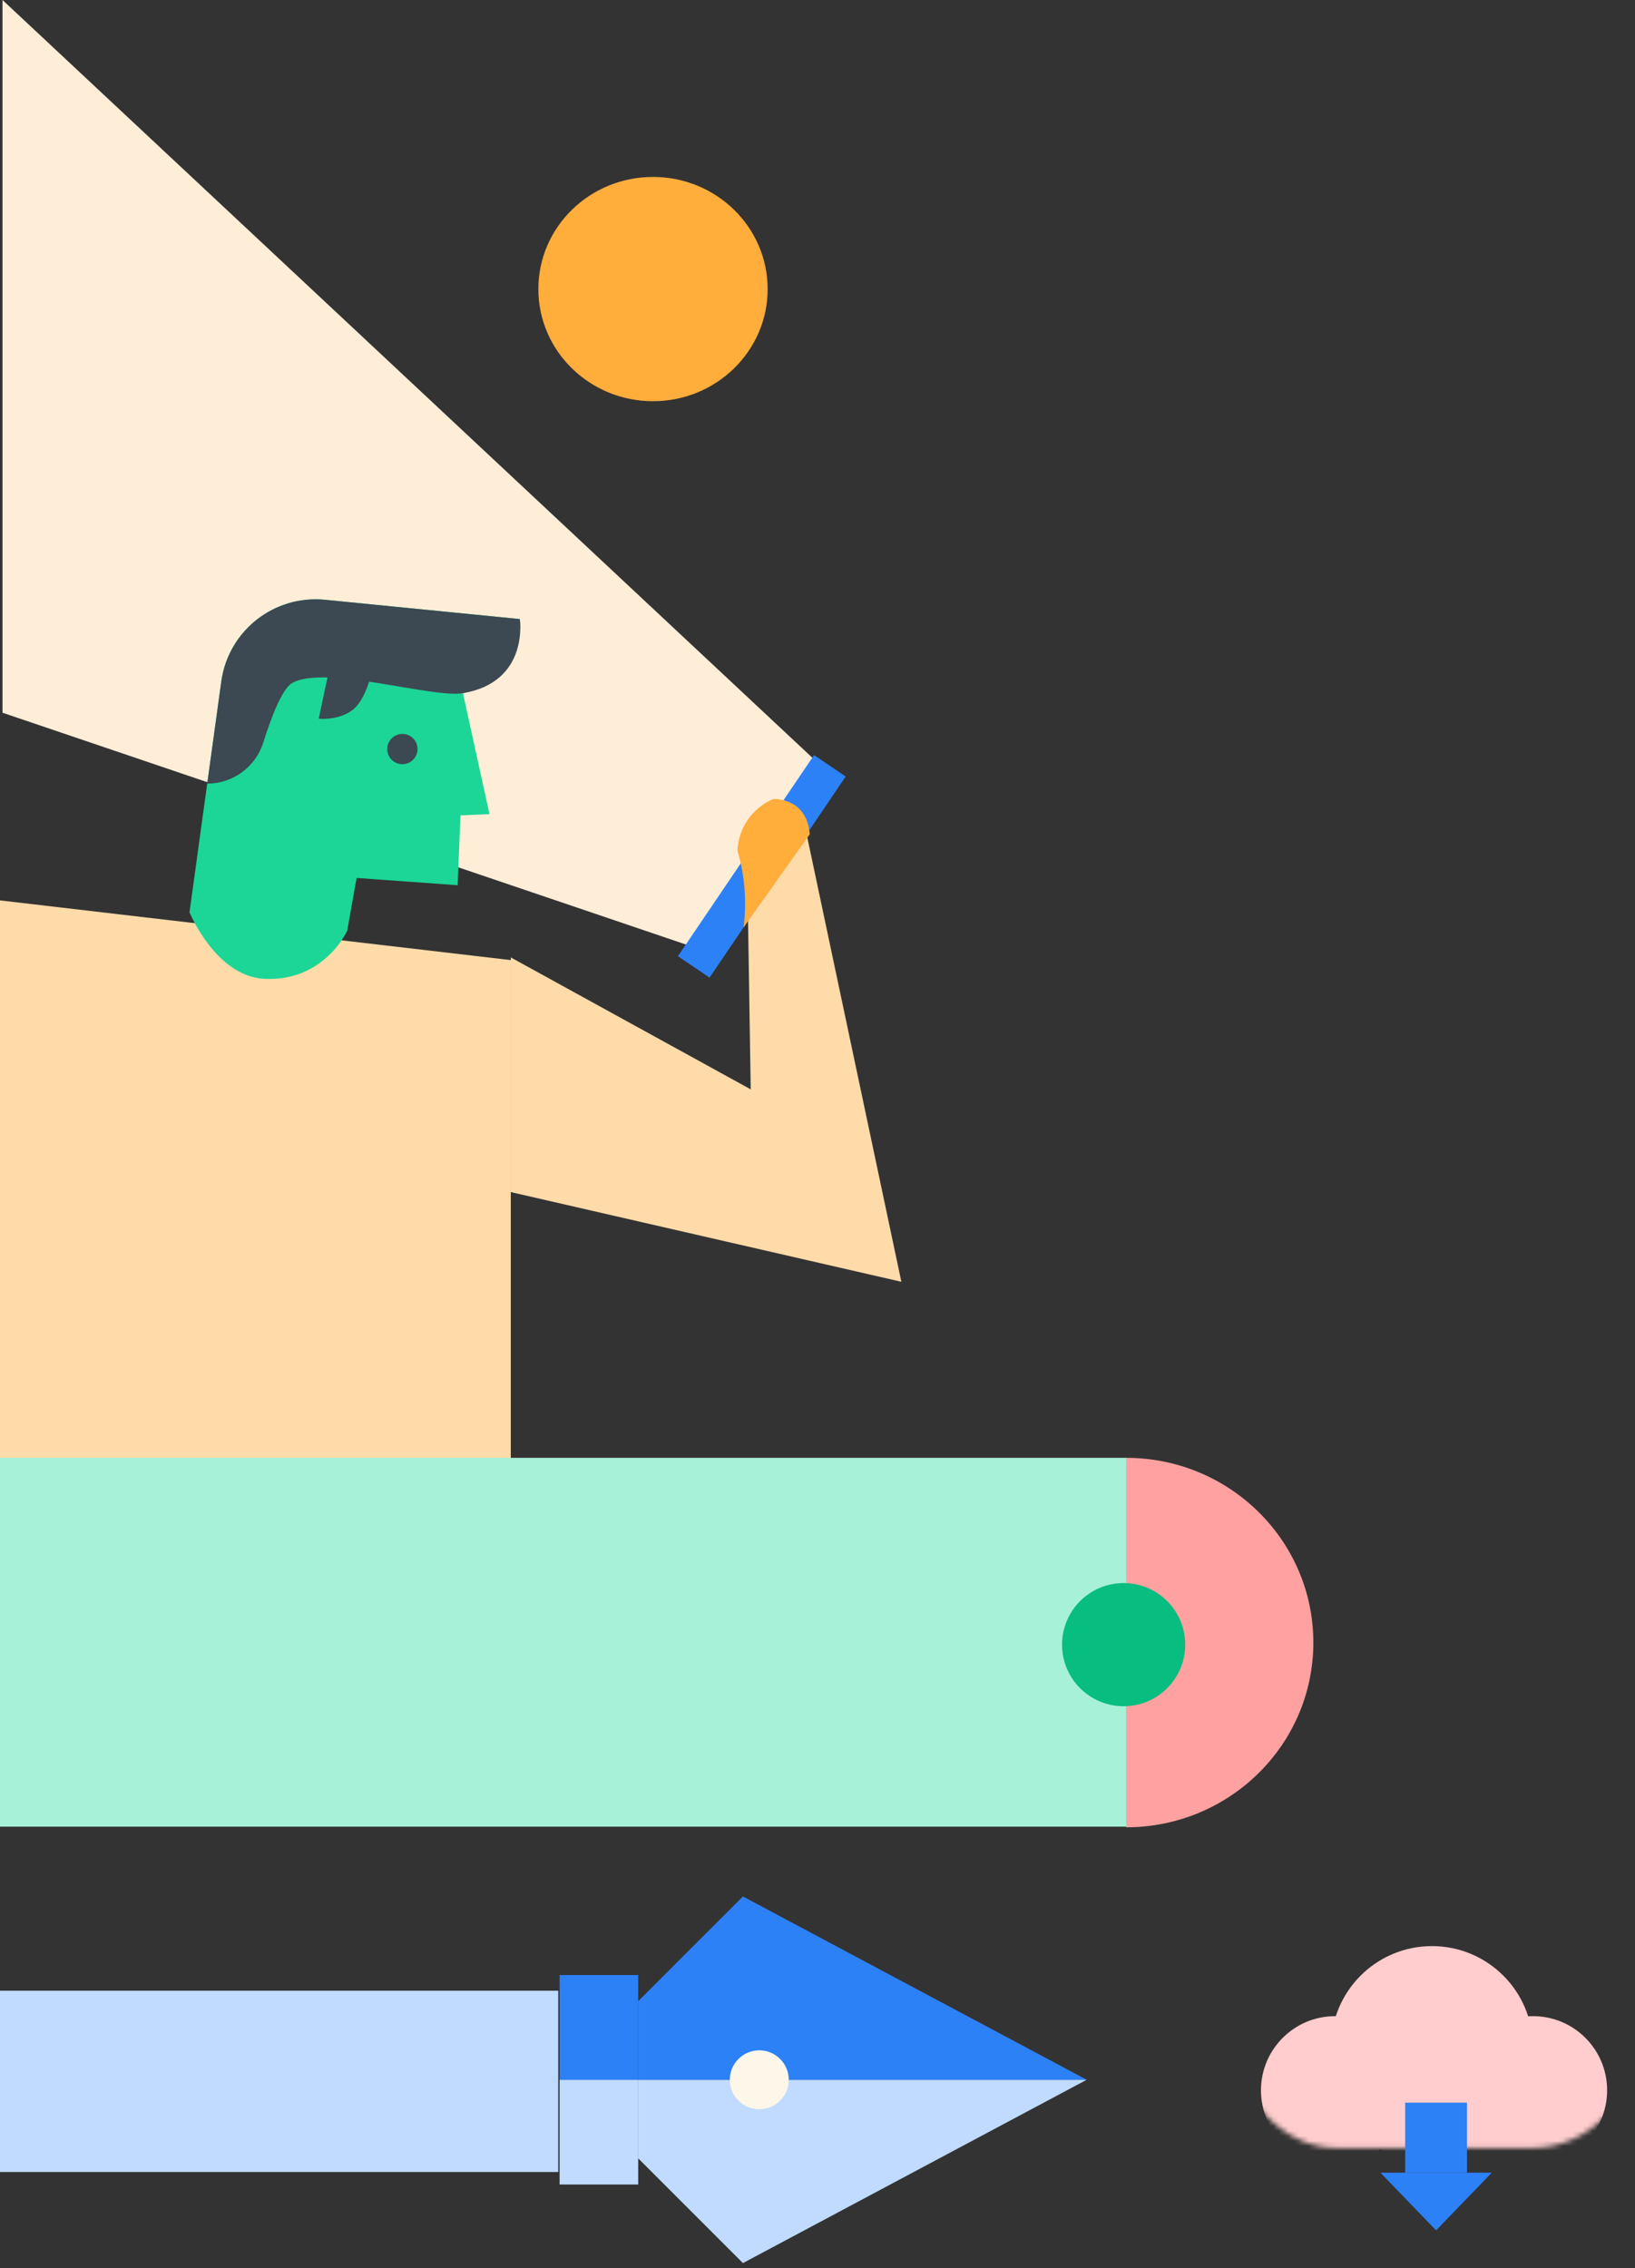 <svg width="328" height="455" viewBox="0 0 328 455" fill="none" xmlns="http://www.w3.org/2000/svg">
<rect x="0" y="0" width="328" height="455" fill="#333333" stroke="none"/>
<path d="M164 152.984L0.5 0V142.985L142.599 191.18" fill="#FFEED7"/>
<path d="M-1.5 292.614H102.472V192.615L-1.5 180.461V292.614Z" fill="#FFDBA9"/>
<path d="M92.873 139.068L98.194 163.324L92.375 163.576L91.811 177.59L71.538 176.134L69.66 186.71C69.66 186.71 65.05 197.012 52.973 196.366C43.277 195.846 38.016 183.02 38.016 183.02L44.389 136.725C45.79 126.554 54.977 119.312 65.193 120.325L104.277 124.195C104.277 124.195 105.925 135.395 92.873 139.068Z" fill="#1BD697"/>
<path d="M92.872 139.068C106.247 136.808 104.281 124.195 104.281 124.195L65.197 120.325C54.981 119.312 45.789 126.554 44.393 136.725L41.574 157.204C46.731 157.215 51.281 153.854 52.83 148.933C54.412 143.897 56.58 138.22 58.584 137.048C65.022 133.271 86.697 140.108 92.872 139.068Z" fill="#3C4852"/>
<path d="M66.523 132.035L63.939 144.193C63.939 144.193 69.402 144.735 71.97 141.128C74.538 137.52 75.074 132.057 75.074 132.057L66.523 132.035Z" fill="#3C4852"/>
<path d="M80.723 153.315C79.045 153.315 77.684 151.955 77.684 150.277C77.684 148.599 79.045 147.238 80.723 147.238C82.401 147.238 83.761 148.599 83.761 150.277C83.761 151.955 82.401 153.315 80.723 153.315Z" fill="#3C4852"/>
<path d="M102.474 192.077L150.603 218.547L150.044 183.254L161.796 167.262L180.824 257.149L102.474 239.155V192.077Z" fill="#FFDBA9"/>
<path d="M163.308 151.486L169.656 155.781L142.345 196.129L135.998 191.833L163.308 151.486Z" fill="#2D81F7"/>
<path d="M162.448 167.368C161.829 159.872 155.126 160.302 155.126 160.302C155.126 160.302 148.409 162.739 147.929 170.667C147.929 170.667 150.309 177.49 149.167 186.064" fill="#FFAD3B"/>
<path d="M128.026 433.004L149.04 454.016L218 417.241H128.026V433.004Z" fill="#C0DBFF"/>
<path d="M128.026 401.476L149.04 380.464L218 417.238H128.026V401.476Z" fill="#2D81F7"/>
<path d="M128.027 417.238V438.25H112.263V417.238H128.027Z" fill="#C0DBFF"/>
<path d="M128.027 396.227V417.238H112.263V396.227H128.027Z" fill="#2D81F7"/>
<path d="M146.409 417.242C146.409 413.978 149.055 411.332 152.32 411.332C155.584 411.332 158.23 413.978 158.23 417.242C158.23 420.506 155.584 423.152 152.32 423.152C149.055 423.152 146.409 420.506 146.409 417.242Z" fill="#FDF7EA"/>
<path d="M111.988 399.374V435.746L-131 435.746V399.374L111.988 399.374Z" fill="#C0DBFF"/>
<path d="M-1 292.469H226V366.461H-1V292.469Z" fill="#A6F1D8"/>
<path d="M225.914 366.59C246.66 366.59 263.473 349.999 263.473 329.529C263.473 309.059 246.66 292.469 225.914 292.469" fill="#FFA1A1"/>
<g style="mix-blend-mode:color-burn">
<ellipse rx="12.355" ry="12.354" transform="matrix(-1 0 0 1 225.415 329.947)" fill="#08BD80"/>
</g>
<path d="M131 80.491C118.297 80.491 108 70.419 108 57.994C108 45.569 118.297 35.496 131 35.496C143.702 35.496 154 45.569 154 57.994C154 70.419 143.702 80.491 131 80.491Z" fill="#FFAD3B"/>
<mask id="mask0" mask-type="alpha" maskUnits="userSpaceOnUse" x="248" y="385" width="80" height="46">
<rect x="248" y="385.461" width="79.36" height="45.462" rx="20" fill="#C4C4C4"/>
</mask>
<g mask="url(#mask0)">
<ellipse cx="287.269" cy="410.673" rx="20.253" ry="20.251" fill="#FFCDCD"/>
<ellipse cx="307.528" cy="419.355" rx="14.88" ry="14.878" fill="#FFCDCD"/>
<ellipse cx="288.513" cy="421.835" rx="14.88" ry="14.878" fill="#FFCDCD"/>
<ellipse cx="267.845" cy="419.355" rx="14.88" ry="14.878" fill="#FFCDCD"/>
</g>
<rect x="281.895" y="421.832" width="12.4" height="14.052" fill="#2D81F7"/>
<path d="M299.258 435.883H276.938L288.098 447.455L299.258 435.883Z" fill="#2D81F7"/>
</svg>
